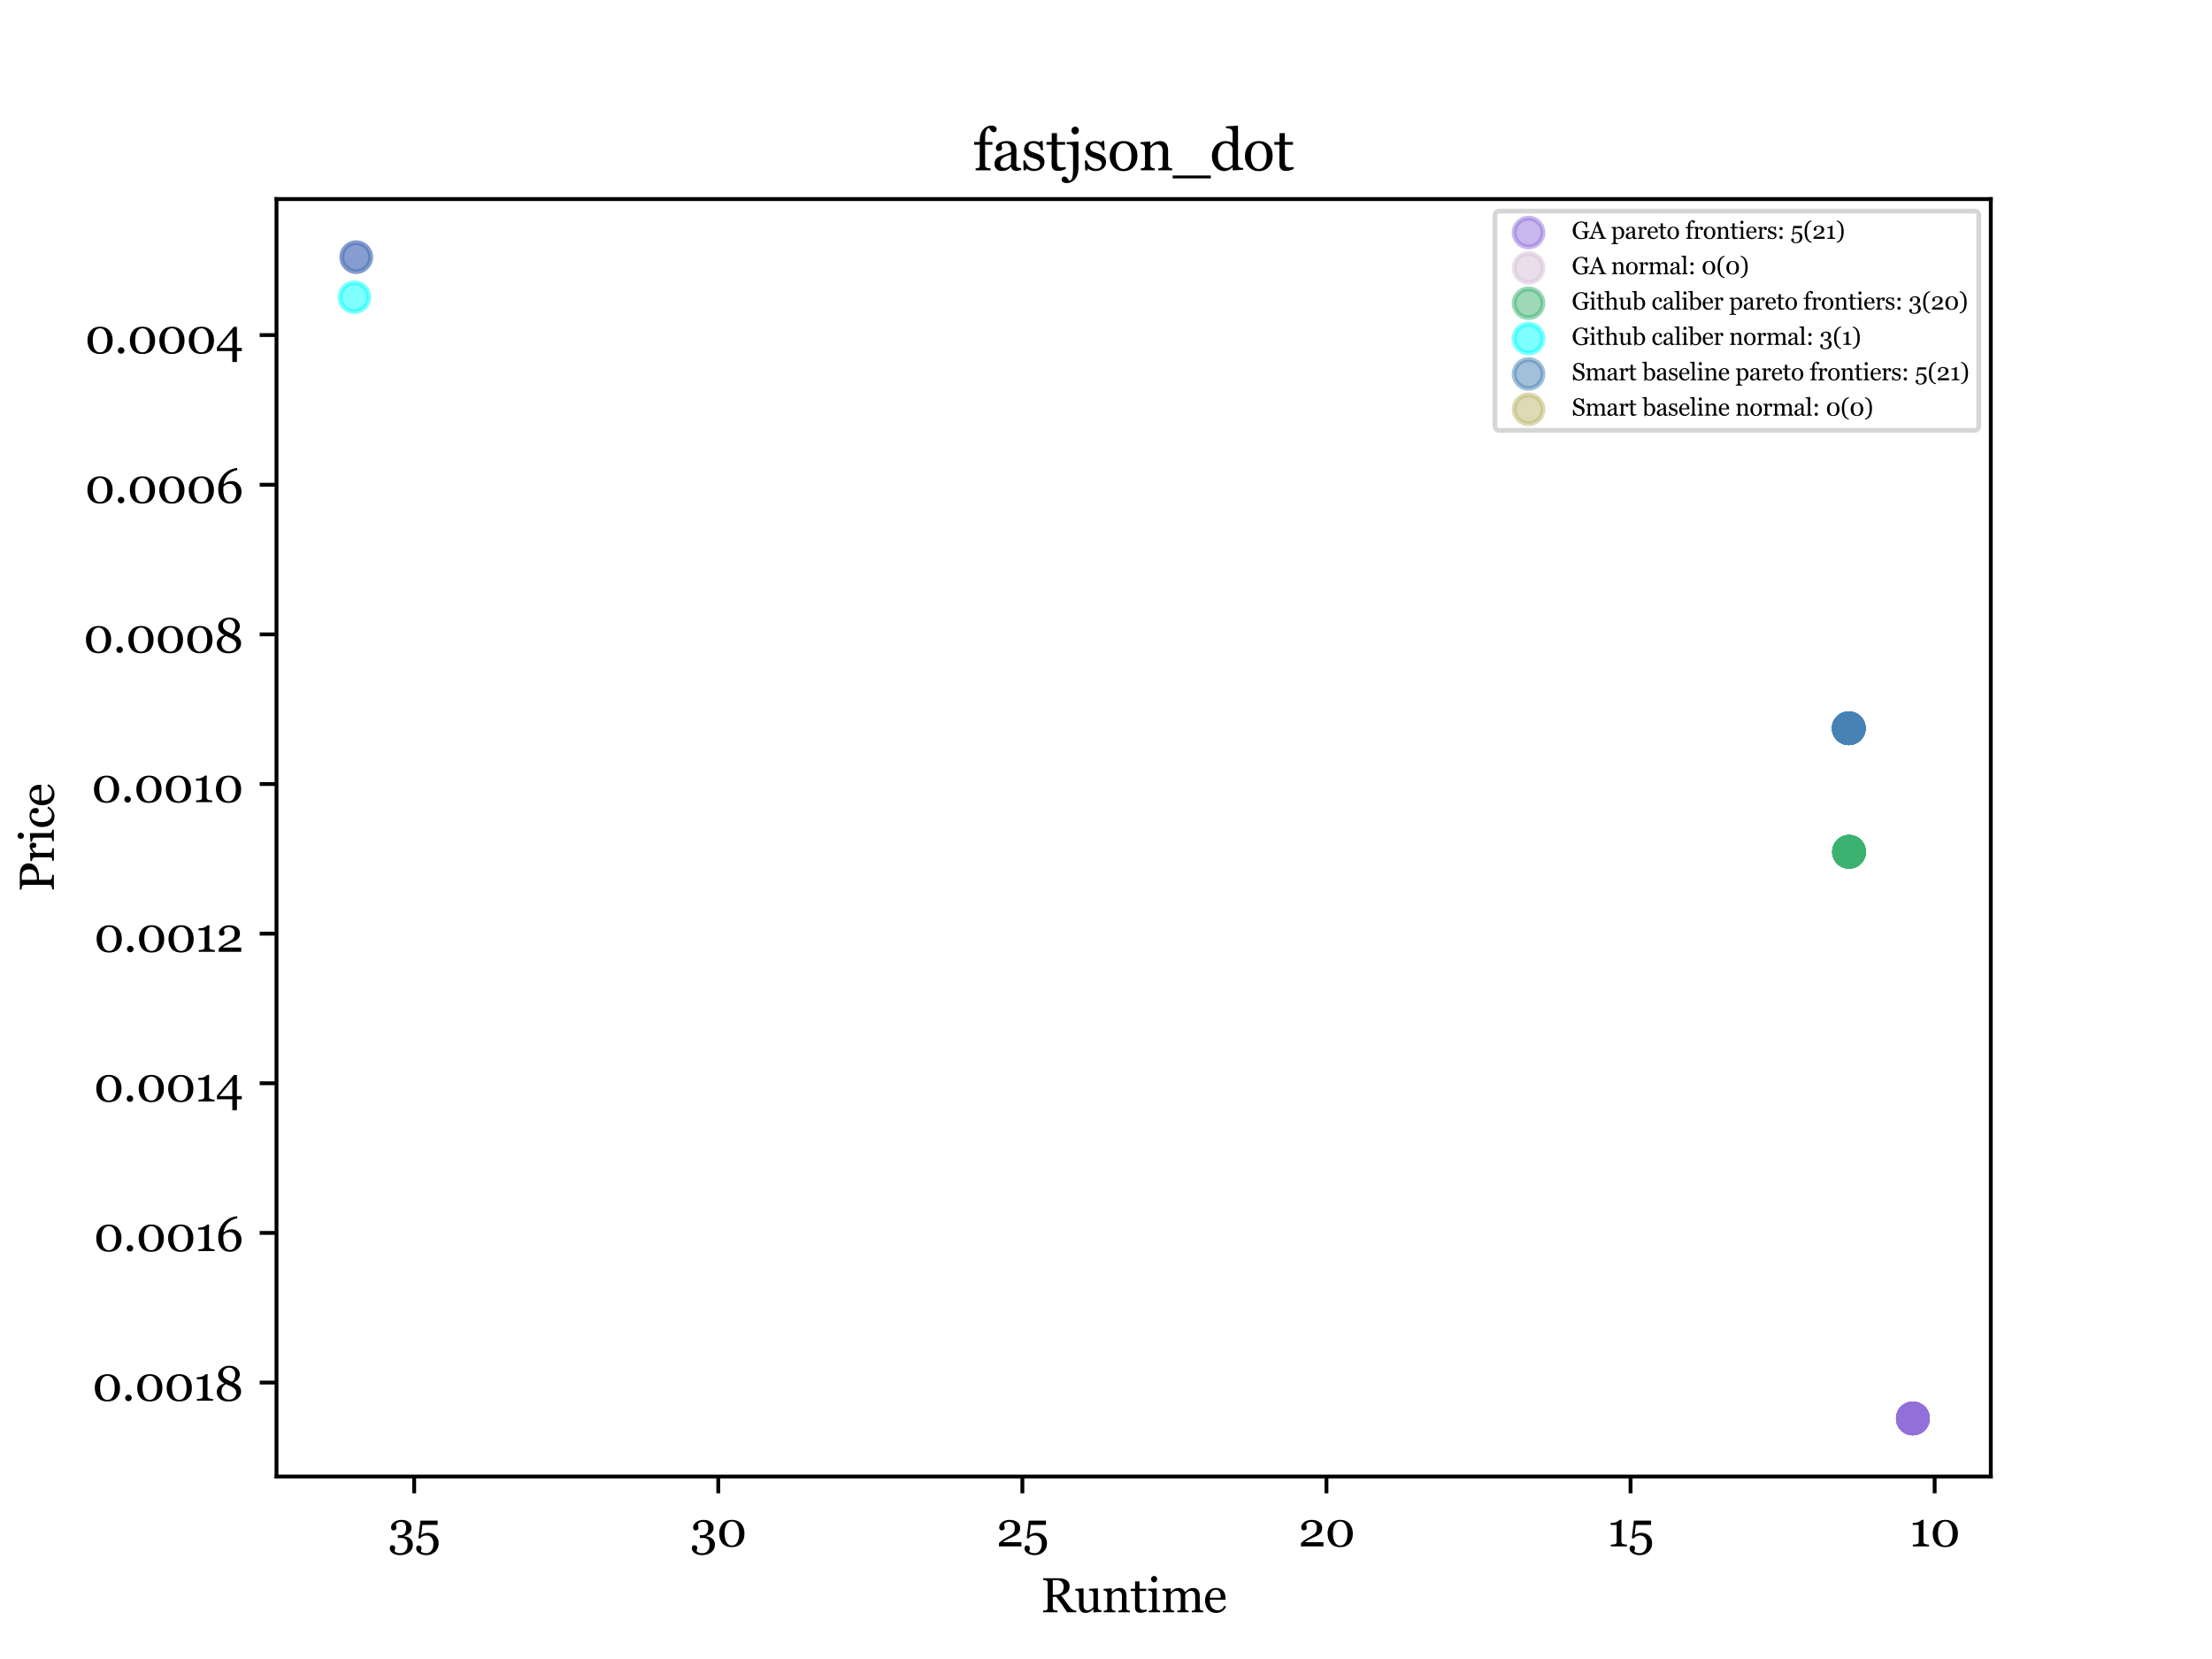 <?xml version="1.0" encoding="utf-8" standalone="no"?>
<!DOCTYPE svg PUBLIC "-//W3C//DTD SVG 1.1//EN"
  "http://www.w3.org/Graphics/SVG/1.1/DTD/svg11.dtd">
<svg xmlns:xlink="http://www.w3.org/1999/xlink" width="460.8pt" height="345.6pt" viewBox="0 0 460.8 345.6" xmlns="http://www.w3.org/2000/svg" version="1.1">
 <defs>
  <style type="text/css">*{stroke-linejoin: round; stroke-linecap: butt}</style>
 </defs>
 <g id="figure_1">
  <g id="patch_1">
   <path d="M 0 345.6 
L 460.8 345.6 
L 460.8 0 
L 0 0 
z
" style="fill: #ffffff"/>
  </g>
  <g id="axes_1">
   <g id="patch_2">
    <path d="M 57.6 307.584 
L 414.72 307.584 
L 414.72 41.472 
L 57.6 41.472 
z
" style="fill: #ffffff"/>
   </g>
   <g id="PathCollection_1">
    <defs>
     <path id="ma197e54d1d" d="M 0 3 
C 0.796 3 1.559 2.684 2.121 2.121 
C 2.684 1.559 3 0.796 3 0 
C 3 -0.796 2.684 -1.559 2.121 -2.121 
C 1.559 -2.684 0.796 -3 0 -3 
C -0.796 -3 -1.559 -2.684 -2.121 -2.121 
C -2.684 -1.559 -3 -0.796 -3 0 
C -3 0.796 -2.684 1.559 -2.121 2.121 
C -1.559 2.684 -0.796 3 0 3 
z
" style="stroke: #9370db; stroke-opacity: 0.5"/>
    </defs>
    <g clip-path="url(#p63818df2c7)">
     <use xlink:href="#ma197e54d1d" x="74.209" y="53.568" style="fill: #9370db; fill-opacity: 0.5; stroke: #9370db; stroke-opacity: 0.5"/>
     <use xlink:href="#ma197e54d1d" x="398.487" y="295.488" style="fill: #9370db; fill-opacity: 0.5; stroke: #9370db; stroke-opacity: 0.5"/>
     <use xlink:href="#ma197e54d1d" x="398.487" y="295.488" style="fill: #9370db; fill-opacity: 0.5; stroke: #9370db; stroke-opacity: 0.5"/>
     <use xlink:href="#ma197e54d1d" x="398.487" y="295.488" style="fill: #9370db; fill-opacity: 0.5; stroke: #9370db; stroke-opacity: 0.5"/>
     <use xlink:href="#ma197e54d1d" x="398.487" y="295.488" style="fill: #9370db; fill-opacity: 0.5; stroke: #9370db; stroke-opacity: 0.5"/>
     <use xlink:href="#ma197e54d1d" x="398.487" y="295.488" style="fill: #9370db; fill-opacity: 0.5; stroke: #9370db; stroke-opacity: 0.5"/>
     <use xlink:href="#ma197e54d1d" x="398.487" y="295.488" style="fill: #9370db; fill-opacity: 0.5; stroke: #9370db; stroke-opacity: 0.5"/>
     <use xlink:href="#ma197e54d1d" x="398.487" y="295.488" style="fill: #9370db; fill-opacity: 0.5; stroke: #9370db; stroke-opacity: 0.5"/>
     <use xlink:href="#ma197e54d1d" x="398.487" y="295.488" style="fill: #9370db; fill-opacity: 0.5; stroke: #9370db; stroke-opacity: 0.5"/>
     <use xlink:href="#ma197e54d1d" x="398.487" y="295.488" style="fill: #9370db; fill-opacity: 0.5; stroke: #9370db; stroke-opacity: 0.5"/>
     <use xlink:href="#ma197e54d1d" x="398.487" y="295.488" style="fill: #9370db; fill-opacity: 0.5; stroke: #9370db; stroke-opacity: 0.5"/>
     <use xlink:href="#ma197e54d1d" x="398.487" y="295.488" style="fill: #9370db; fill-opacity: 0.5; stroke: #9370db; stroke-opacity: 0.5"/>
     <use xlink:href="#ma197e54d1d" x="398.487" y="295.488" style="fill: #9370db; fill-opacity: 0.5; stroke: #9370db; stroke-opacity: 0.5"/>
     <use xlink:href="#ma197e54d1d" x="398.487" y="295.488" style="fill: #9370db; fill-opacity: 0.5; stroke: #9370db; stroke-opacity: 0.5"/>
     <use xlink:href="#ma197e54d1d" x="398.487" y="295.488" style="fill: #9370db; fill-opacity: 0.5; stroke: #9370db; stroke-opacity: 0.5"/>
     <use xlink:href="#ma197e54d1d" x="398.487" y="295.488" style="fill: #9370db; fill-opacity: 0.5; stroke: #9370db; stroke-opacity: 0.5"/>
     <use xlink:href="#ma197e54d1d" x="398.487" y="295.488" style="fill: #9370db; fill-opacity: 0.5; stroke: #9370db; stroke-opacity: 0.5"/>
     <use xlink:href="#ma197e54d1d" x="398.487" y="295.488" style="fill: #9370db; fill-opacity: 0.5; stroke: #9370db; stroke-opacity: 0.5"/>
     <use xlink:href="#ma197e54d1d" x="398.487" y="295.488" style="fill: #9370db; fill-opacity: 0.5; stroke: #9370db; stroke-opacity: 0.5"/>
     <use xlink:href="#ma197e54d1d" x="398.487" y="295.488" style="fill: #9370db; fill-opacity: 0.5; stroke: #9370db; stroke-opacity: 0.5"/>
     <use xlink:href="#ma197e54d1d" x="398.487" y="295.488" style="fill: #9370db; fill-opacity: 0.5; stroke: #9370db; stroke-opacity: 0.5"/>
    </g>
   </g>
   <g id="PathCollection_2"/>
   <g id="PathCollection_3">
    <defs>
     <path id="md1871fc5a1" d="M 0 3 
C 0.796 3 1.559 2.684 2.121 2.121 
C 2.684 1.559 3 0.796 3 0 
C 3 -0.796 2.684 -1.559 2.121 -2.121 
C 1.559 -2.684 0.796 -3 0 -3 
C -0.796 -3 -1.559 -2.684 -2.121 -2.121 
C -2.684 -1.559 -3 -0.796 -3 0 
C -3 0.796 -2.684 1.559 -2.121 2.121 
C -1.559 2.684 -0.796 3 0 3 
z
" style="stroke: #3cb371; stroke-opacity: 0.5"/>
    </defs>
    <g clip-path="url(#p63818df2c7)">
     <use xlink:href="#md1871fc5a1" x="385.191" y="177.444" style="fill: #3cb371; fill-opacity: 0.5; stroke: #3cb371; stroke-opacity: 0.5"/>
     <use xlink:href="#md1871fc5a1" x="385.191" y="177.444" style="fill: #3cb371; fill-opacity: 0.5; stroke: #3cb371; stroke-opacity: 0.5"/>
     <use xlink:href="#md1871fc5a1" x="385.191" y="177.444" style="fill: #3cb371; fill-opacity: 0.5; stroke: #3cb371; stroke-opacity: 0.5"/>
     <use xlink:href="#md1871fc5a1" x="385.191" y="177.444" style="fill: #3cb371; fill-opacity: 0.5; stroke: #3cb371; stroke-opacity: 0.5"/>
     <use xlink:href="#md1871fc5a1" x="385.191" y="177.444" style="fill: #3cb371; fill-opacity: 0.5; stroke: #3cb371; stroke-opacity: 0.5"/>
     <use xlink:href="#md1871fc5a1" x="385.191" y="177.444" style="fill: #3cb371; fill-opacity: 0.5; stroke: #3cb371; stroke-opacity: 0.5"/>
     <use xlink:href="#md1871fc5a1" x="385.191" y="177.444" style="fill: #3cb371; fill-opacity: 0.5; stroke: #3cb371; stroke-opacity: 0.5"/>
     <use xlink:href="#md1871fc5a1" x="385.191" y="177.444" style="fill: #3cb371; fill-opacity: 0.5; stroke: #3cb371; stroke-opacity: 0.5"/>
     <use xlink:href="#md1871fc5a1" x="385.191" y="177.444" style="fill: #3cb371; fill-opacity: 0.5; stroke: #3cb371; stroke-opacity: 0.5"/>
     <use xlink:href="#md1871fc5a1" x="385.191" y="177.444" style="fill: #3cb371; fill-opacity: 0.5; stroke: #3cb371; stroke-opacity: 0.5"/>
     <use xlink:href="#md1871fc5a1" x="385.191" y="177.444" style="fill: #3cb371; fill-opacity: 0.5; stroke: #3cb371; stroke-opacity: 0.5"/>
     <use xlink:href="#md1871fc5a1" x="385.191" y="177.444" style="fill: #3cb371; fill-opacity: 0.5; stroke: #3cb371; stroke-opacity: 0.5"/>
     <use xlink:href="#md1871fc5a1" x="385.191" y="177.444" style="fill: #3cb371; fill-opacity: 0.5; stroke: #3cb371; stroke-opacity: 0.5"/>
     <use xlink:href="#md1871fc5a1" x="385.191" y="177.444" style="fill: #3cb371; fill-opacity: 0.5; stroke: #3cb371; stroke-opacity: 0.5"/>
     <use xlink:href="#md1871fc5a1" x="385.191" y="177.444" style="fill: #3cb371; fill-opacity: 0.5; stroke: #3cb371; stroke-opacity: 0.5"/>
     <use xlink:href="#md1871fc5a1" x="385.191" y="177.444" style="fill: #3cb371; fill-opacity: 0.5; stroke: #3cb371; stroke-opacity: 0.5"/>
     <use xlink:href="#md1871fc5a1" x="385.191" y="177.444" style="fill: #3cb371; fill-opacity: 0.5; stroke: #3cb371; stroke-opacity: 0.5"/>
     <use xlink:href="#md1871fc5a1" x="385.191" y="177.444" style="fill: #3cb371; fill-opacity: 0.5; stroke: #3cb371; stroke-opacity: 0.5"/>
     <use xlink:href="#md1871fc5a1" x="385.191" y="177.444" style="fill: #3cb371; fill-opacity: 0.5; stroke: #3cb371; stroke-opacity: 0.5"/>
     <use xlink:href="#md1871fc5a1" x="385.191" y="177.444" style="fill: #3cb371; fill-opacity: 0.5; stroke: #3cb371; stroke-opacity: 0.5"/>
    </g>
   </g>
   <g id="PathCollection_4">
    <defs>
     <path id="mcd3de25a48" d="M 0 3 
C 0.796 3 1.559 2.684 2.121 2.121 
C 2.684 1.559 3 0.796 3 0 
C 3 -0.796 2.684 -1.559 2.121 -2.121 
C 1.559 -2.684 0.796 -3 0 -3 
C -0.796 -3 -1.559 -2.684 -2.121 -2.121 
C -2.684 -1.559 -3 -0.796 -3 0 
C -3 0.796 -2.684 1.559 -2.121 2.121 
C -1.559 2.684 -0.796 3 0 3 
z
" style="stroke: #00ffff; stroke-opacity: 0.5"/>
    </defs>
    <g clip-path="url(#p63818df2c7)">
     <use xlink:href="#mcd3de25a48" x="73.833" y="61.916" style="fill: #00ffff; fill-opacity: 0.5; stroke: #00ffff; stroke-opacity: 0.5"/>
    </g>
   </g>
   <g id="PathCollection_5">
    <defs>
     <path id="m92b67de8bd" d="M 0 3 
C 0.796 3 1.559 2.684 2.121 2.121 
C 2.684 1.559 3 0.796 3 0 
C 3 -0.796 2.684 -1.559 2.121 -2.121 
C 1.559 -2.684 0.796 -3 0 -3 
C -0.796 -3 -1.559 -2.684 -2.121 -2.121 
C -2.684 -1.559 -3 -0.796 -3 0 
C -3 0.796 -2.684 1.559 -2.121 2.121 
C -1.559 2.684 -0.796 3 0 3 
z
" style="stroke: #4682b4; stroke-opacity: 0.5"/>
    </defs>
    <g clip-path="url(#p63818df2c7)">
     <use xlink:href="#m92b67de8bd" x="74.209" y="53.568" style="fill: #4682b4; fill-opacity: 0.5; stroke: #4682b4; stroke-opacity: 0.5"/>
     <use xlink:href="#m92b67de8bd" x="385.135" y="151.71" style="fill: #4682b4; fill-opacity: 0.5; stroke: #4682b4; stroke-opacity: 0.5"/>
     <use xlink:href="#m92b67de8bd" x="385.135" y="151.71" style="fill: #4682b4; fill-opacity: 0.5; stroke: #4682b4; stroke-opacity: 0.5"/>
     <use xlink:href="#m92b67de8bd" x="385.135" y="151.71" style="fill: #4682b4; fill-opacity: 0.5; stroke: #4682b4; stroke-opacity: 0.5"/>
     <use xlink:href="#m92b67de8bd" x="385.135" y="151.71" style="fill: #4682b4; fill-opacity: 0.5; stroke: #4682b4; stroke-opacity: 0.5"/>
     <use xlink:href="#m92b67de8bd" x="385.135" y="151.71" style="fill: #4682b4; fill-opacity: 0.5; stroke: #4682b4; stroke-opacity: 0.5"/>
     <use xlink:href="#m92b67de8bd" x="385.135" y="151.71" style="fill: #4682b4; fill-opacity: 0.5; stroke: #4682b4; stroke-opacity: 0.5"/>
     <use xlink:href="#m92b67de8bd" x="385.135" y="151.71" style="fill: #4682b4; fill-opacity: 0.5; stroke: #4682b4; stroke-opacity: 0.5"/>
     <use xlink:href="#m92b67de8bd" x="385.135" y="151.71" style="fill: #4682b4; fill-opacity: 0.5; stroke: #4682b4; stroke-opacity: 0.5"/>
     <use xlink:href="#m92b67de8bd" x="385.135" y="151.71" style="fill: #4682b4; fill-opacity: 0.5; stroke: #4682b4; stroke-opacity: 0.5"/>
     <use xlink:href="#m92b67de8bd" x="385.135" y="151.71" style="fill: #4682b4; fill-opacity: 0.5; stroke: #4682b4; stroke-opacity: 0.5"/>
     <use xlink:href="#m92b67de8bd" x="385.135" y="151.71" style="fill: #4682b4; fill-opacity: 0.5; stroke: #4682b4; stroke-opacity: 0.5"/>
     <use xlink:href="#m92b67de8bd" x="385.135" y="151.71" style="fill: #4682b4; fill-opacity: 0.5; stroke: #4682b4; stroke-opacity: 0.5"/>
     <use xlink:href="#m92b67de8bd" x="385.135" y="151.71" style="fill: #4682b4; fill-opacity: 0.5; stroke: #4682b4; stroke-opacity: 0.5"/>
     <use xlink:href="#m92b67de8bd" x="385.135" y="151.71" style="fill: #4682b4; fill-opacity: 0.5; stroke: #4682b4; stroke-opacity: 0.5"/>
     <use xlink:href="#m92b67de8bd" x="385.135" y="151.71" style="fill: #4682b4; fill-opacity: 0.5; stroke: #4682b4; stroke-opacity: 0.5"/>
     <use xlink:href="#m92b67de8bd" x="385.135" y="151.71" style="fill: #4682b4; fill-opacity: 0.5; stroke: #4682b4; stroke-opacity: 0.5"/>
     <use xlink:href="#m92b67de8bd" x="385.135" y="151.71" style="fill: #4682b4; fill-opacity: 0.5; stroke: #4682b4; stroke-opacity: 0.5"/>
     <use xlink:href="#m92b67de8bd" x="385.135" y="151.71" style="fill: #4682b4; fill-opacity: 0.5; stroke: #4682b4; stroke-opacity: 0.5"/>
     <use xlink:href="#m92b67de8bd" x="385.135" y="151.71" style="fill: #4682b4; fill-opacity: 0.5; stroke: #4682b4; stroke-opacity: 0.5"/>
     <use xlink:href="#m92b67de8bd" x="385.135" y="151.71" style="fill: #4682b4; fill-opacity: 0.5; stroke: #4682b4; stroke-opacity: 0.5"/>
    </g>
   </g>
   <g id="PathCollection_6"/>
   <g id="matplotlib.axis_1">
    <g id="xtick_1">
     <g id="line2d_1">
      <defs>
       <path id="mb9b975cf6a" d="M 0 0 
L 0 3.5 
" style="stroke: #000000; stroke-width: 0.8"/>
      </defs>
      <g>
       <use xlink:href="#mb9b975cf6a" x="403.021" y="307.584" style="stroke: #000000; stroke-width: 0.8"/>
      </g>
     </g>
     <g id="text_1">
      <!-- 10 -->
      <g transform="translate(397.804 322.143) scale(0.1 -0.1)">
       <defs>
        <path id="Georgia-31" d="M 2528 0 
L 422 0 
L 422 222 
Q 516 228 714 248 
Q 913 269 988 291 
Q 1084 322 1136 392 
Q 1188 463 1188 603 
L 1188 2797 
L 409 2797 
L 409 3059 
L 581 3059 
Q 919 3059 1186 3184 
Q 1453 3309 1569 3453 
L 1828 3453 
Q 1819 3250 1809 2978 
Q 1800 2706 1800 2491 
L 1800 638 
Q 1800 528 1848 442 
Q 1897 356 1988 316 
Q 2069 281 2253 253 
Q 2438 225 2528 222 
L 2528 0 
z
" transform="scale(0.016)"/>
        <path id="Georgia-30" d="M 3209 2919 
Q 3409 2678 3507 2354 
Q 3606 2031 3606 1678 
Q 3606 1253 3484 917 
Q 3363 581 3150 359 
Q 2931 131 2631 15 
Q 2331 -100 1963 -100 
Q 1559 -100 1243 34 
Q 928 169 731 403 
Q 525 647 423 973 
Q 322 1300 322 1678 
Q 322 2050 420 2362 
Q 519 2675 728 2928 
Q 928 3172 1243 3312 
Q 1559 3453 1966 3453 
Q 2394 3453 2700 3309 
Q 3006 3166 3209 2919 
z
M 2916 1678 
Q 2916 2422 2661 2831 
Q 2406 3241 1969 3241 
Q 1525 3241 1269 2831 
Q 1013 2422 1013 1678 
Q 1013 972 1258 542 
Q 1503 113 1963 113 
Q 2422 113 2669 542 
Q 2916 972 2916 1678 
z
" transform="scale(0.016)"/>
       </defs>
       <use xlink:href="#Georgia-31"/>
       <use xlink:href="#Georgia-30" x="42.969"/>
      </g>
     </g>
    </g>
    <g id="xtick_2">
     <g id="line2d_2">
      <g>
       <use xlink:href="#mb9b975cf6a" x="339.673" y="307.584" style="stroke: #000000; stroke-width: 0.8"/>
      </g>
     </g>
     <g id="text_2">
      <!-- 15 -->
      <g transform="translate(334.883 322.143) scale(0.1 -0.1)">
       <defs>
        <path id="Georgia-35" d="M 2634 1466 
Q 2841 1303 2977 1047 
Q 3113 791 3113 406 
Q 3113 -266 2653 -703 
Q 2194 -1141 1488 -1141 
Q 941 -1141 562 -881 
Q 184 -622 184 -278 
Q 184 -119 262 0 
Q 341 119 503 119 
Q 691 119 789 20 
Q 888 -78 888 -194 
Q 888 -294 853 -444 
Q 819 -594 800 -666 
Q 825 -688 881 -725 
Q 938 -763 1016 -797 
Q 1097 -831 1214 -857 
Q 1331 -884 1488 -884 
Q 1688 -884 1866 -803 
Q 2044 -722 2166 -563 
Q 2300 -388 2367 -164 
Q 2434 59 2434 403 
Q 2434 844 2189 1133 
Q 1944 1422 1544 1422 
Q 1294 1422 1076 1328 
Q 859 1234 688 1016 
L 478 1097 
L 744 3353 
L 2981 3353 
L 2981 2797 
L 997 2797 
L 834 1472 
Q 975 1572 1204 1670 
Q 1434 1769 1709 1769 
Q 1938 1769 2183 1698 
Q 2428 1628 2634 1466 
z
" transform="scale(0.016)"/>
       </defs>
       <use xlink:href="#Georgia-31"/>
       <use xlink:href="#Georgia-35" x="42.969"/>
      </g>
     </g>
    </g>
    <g id="xtick_3">
     <g id="line2d_3">
      <g>
       <use xlink:href="#mb9b975cf6a" x="276.325" y="307.584" style="stroke: #000000; stroke-width: 0.8"/>
      </g>
     </g>
     <g id="text_3">
      <!-- 20 -->
      <g transform="translate(270.463 322.143) scale(0.1 -0.1)">
       <defs>
        <path id="Georgia-32" d="M 3272 0 
L 344 0 
L 344 425 
Q 428 522 578 642 
Q 728 763 934 903 
Q 1059 988 1234 1088 
Q 1409 1188 1631 1306 
Q 1878 1438 2011 1538 
Q 2144 1638 2253 1784 
Q 2325 1881 2369 2026 
Q 2413 2172 2413 2441 
Q 2413 2831 2203 3014 
Q 1994 3197 1666 3197 
Q 1463 3197 1281 3117 
Q 1100 3038 1009 2897 
Q 1031 2797 1064 2659 
Q 1097 2522 1097 2391 
Q 1097 2272 998 2180 
Q 900 2088 706 2088 
Q 550 2088 465 2195 
Q 381 2303 381 2484 
Q 381 2653 475 2823 
Q 569 2994 744 3138 
Q 916 3278 1169 3365 
Q 1422 3453 1716 3453 
Q 2356 3453 2732 3167 
Q 3109 2881 3109 2403 
Q 3109 2175 3042 1987 
Q 2975 1800 2825 1656 
Q 2659 1497 2437 1383 
Q 2216 1269 1759 1066 
Q 1488 944 1253 811 
Q 1019 678 869 553 
L 3272 553 
L 3272 0 
z
" transform="scale(0.016)"/>
       </defs>
       <use xlink:href="#Georgia-32"/>
       <use xlink:href="#Georgia-30" x="55.859"/>
      </g>
     </g>
    </g>
    <g id="xtick_4">
     <g id="line2d_4">
      <g>
       <use xlink:href="#mb9b975cf6a" x="212.977" y="307.584" style="stroke: #000000; stroke-width: 0.8"/>
      </g>
     </g>
     <g id="text_4">
      <!-- 25 -->
      <g transform="translate(207.542 322.143) scale(0.1 -0.1)">
       <use xlink:href="#Georgia-32"/>
       <use xlink:href="#Georgia-35" x="55.859"/>
      </g>
     </g>
    </g>
    <g id="xtick_5">
     <g id="line2d_5">
      <g>
       <use xlink:href="#mb9b975cf6a" x="149.629" y="307.584" style="stroke: #000000; stroke-width: 0.8"/>
      </g>
     </g>
     <g id="text_5">
      <!-- 30 -->
      <g transform="translate(143.801 322.143) scale(0.1 -0.1)">
       <defs>
        <path id="Georgia-33" d="M 1522 -1141 
Q 1228 -1141 984 -1067 
Q 741 -994 566 -869 
Q 391 -744 295 -581 
Q 200 -419 200 -247 
Q 200 -94 275 29 
Q 350 153 516 153 
Q 703 153 801 61 
Q 900 -31 900 -150 
Q 900 -250 867 -403 
Q 834 -556 816 -622 
Q 838 -650 895 -697 
Q 953 -744 1038 -781 
Q 1138 -828 1247 -856 
Q 1356 -884 1556 -884 
Q 1744 -884 1917 -821 
Q 2091 -759 2222 -622 
Q 2359 -478 2436 -286 
Q 2513 -94 2513 219 
Q 2513 388 2477 553 
Q 2441 719 2344 841 
Q 2247 963 2080 1030 
Q 1913 1097 1656 1097 
L 1247 1097 
L 1247 1456 
L 1519 1456 
Q 1950 1456 2140 1693 
Q 2331 1931 2331 2409 
Q 2331 2800 2147 2998 
Q 1963 3197 1625 3197 
Q 1463 3197 1358 3158 
Q 1253 3119 1188 3081 
Q 1109 3038 1059 2984 
Q 1009 2931 984 2906 
Q 1006 2806 1037 2661 
Q 1069 2516 1069 2384 
Q 1069 2269 970 2176 
Q 872 2084 681 2084 
Q 516 2084 439 2203 
Q 363 2322 363 2478 
Q 363 2641 453 2809 
Q 544 2978 722 3125 
Q 900 3272 1156 3362 
Q 1413 3453 1747 3453 
Q 2131 3453 2382 3339 
Q 2634 3225 2778 3063 
Q 2919 2903 2972 2728 
Q 3025 2553 3025 2428 
Q 3025 2272 2981 2114 
Q 2938 1956 2838 1822 
Q 2728 1675 2548 1554 
Q 2369 1434 2097 1359 
L 2097 1309 
Q 2272 1294 2470 1231 
Q 2669 1169 2828 1047 
Q 2994 919 3100 717 
Q 3206 516 3206 206 
Q 3206 -394 2725 -767 
Q 2244 -1141 1522 -1141 
z
" transform="scale(0.016)"/>
       </defs>
       <use xlink:href="#Georgia-33"/>
       <use xlink:href="#Georgia-30" x="55.176"/>
      </g>
     </g>
    </g>
    <g id="xtick_6">
     <g id="line2d_6">
      <g>
       <use xlink:href="#mb9b975cf6a" x="86.281" y="307.584" style="stroke: #000000; stroke-width: 0.8"/>
      </g>
     </g>
     <g id="text_6">
      <!-- 35 -->
      <g transform="translate(80.881 322.143) scale(0.1 -0.1)">
       <use xlink:href="#Georgia-33"/>
       <use xlink:href="#Georgia-35" x="55.176"/>
      </g>
     </g>
    </g>
    <g id="text_7">
     <!-- Runtime -->
     <g transform="translate(216.809 335.872) scale(0.1 -0.1)">
      <defs>
       <path id="Georgia-52" d="M 4625 0 
L 3431 0 
Q 3034 622 2714 1075 
Q 2394 1528 2019 2009 
L 1566 2009 
L 1566 603 
Q 1566 494 1600 411 
Q 1634 328 1747 284 
Q 1803 263 1943 244 
Q 2084 225 2181 222 
L 2181 0 
L 306 0 
L 306 222 
Q 381 228 523 243 
Q 666 259 722 284 
Q 816 325 858 403 
Q 900 481 900 603 
L 900 3809 
Q 900 3919 869 4003 
Q 838 4088 722 4131 
Q 644 4159 519 4182 
Q 394 4206 306 4213 
L 306 4434 
L 2353 4434 
Q 2634 4434 2881 4376 
Q 3128 4319 3328 4191 
Q 3522 4066 3637 3864 
Q 3753 3663 3753 3378 
Q 3753 3122 3675 2925 
Q 3597 2728 3444 2584 
Q 3303 2450 3106 2351 
Q 2909 2253 2672 2184 
Q 3000 1750 3217 1453 
Q 3434 1156 3750 731 
Q 3888 544 3998 455 
Q 4109 366 4219 309 
Q 4300 269 4422 247 
Q 4544 225 4625 222 
L 4625 0 
z
M 2981 3306 
Q 2981 3709 2750 3945 
Q 2519 4181 2097 4181 
L 1566 4181 
L 1566 2278 
L 1975 2278 
Q 2406 2278 2693 2554 
Q 2981 2831 2981 3306 
z
" transform="scale(0.016)"/>
       <path id="Georgia-75" d="M 3528 56 
L 2525 -13 
L 2478 31 
L 2478 422 
L 2459 422 
Q 2384 344 2290 255 
Q 2197 166 2075 94 
Q 1934 9 1803 -34 
Q 1672 -78 1431 -78 
Q 1022 -78 808 189 
Q 594 456 594 966 
L 594 2441 
Q 594 2553 551 2629 
Q 509 2706 428 2763 
Q 372 2800 287 2817 
Q 203 2834 109 2841 
L 109 3044 
L 1138 3119 
L 1184 3075 
L 1184 934 
Q 1184 600 1334 431 
Q 1484 263 1694 263 
Q 1866 263 2000 316 
Q 2134 369 2225 441 
Q 2309 506 2373 579 
Q 2438 653 2472 716 
L 2472 2463 
Q 2472 2566 2428 2645 
Q 2384 2725 2306 2781 
Q 2250 2819 2139 2826 
Q 2028 2834 1891 2841 
L 1891 3044 
L 3009 3119 
L 3056 3075 
L 3056 628 
Q 3056 522 3100 447 
Q 3144 372 3222 319 
Q 3278 284 3356 273 
Q 3434 263 3528 259 
L 3528 56 
z
" transform="scale(0.016)"/>
       <path id="Georgia-6e" d="M 3628 0 
L 2119 0 
L 2119 206 
Q 2191 213 2277 219 
Q 2363 225 2419 244 
Q 2506 272 2548 342 
Q 2591 413 2591 525 
L 2591 2109 
Q 2591 2438 2436 2616 
Q 2281 2794 2059 2794 
Q 1894 2794 1756 2742 
Q 1619 2691 1513 2616 
Q 1409 2544 1348 2461 
Q 1288 2378 1259 2328 
L 1259 556 
Q 1259 450 1303 381 
Q 1347 313 1434 275 
Q 1500 244 1576 228 
Q 1653 213 1734 206 
L 1734 0 
L 225 0 
L 225 206 
Q 297 213 373 219 
Q 450 225 506 244 
Q 594 272 636 342 
Q 678 413 678 525 
L 678 2428 
Q 678 2534 633 2623 
Q 588 2713 506 2769 
Q 447 2806 365 2823 
Q 284 2841 191 2847 
L 191 3050 
L 1216 3119 
L 1259 3075 
L 1259 2641 
L 1275 2641 
Q 1350 2716 1462 2820 
Q 1575 2925 1675 2991 
Q 1791 3066 1950 3116 
Q 2109 3166 2309 3166 
Q 2753 3166 2967 2889 
Q 3181 2613 3181 2153 
L 3181 550 
Q 3181 441 3218 373 
Q 3256 306 3347 269 
Q 3422 238 3476 225 
Q 3531 213 3628 206 
L 3628 0 
z
" transform="scale(0.016)"/>
       <path id="Georgia-74" d="M 2128 134 
Q 1925 50 1744 -8 
Q 1563 -66 1300 -66 
Q 913 -66 755 129 
Q 597 325 597 681 
L 597 2769 
L 41 2769 
L 41 3069 
L 609 3069 
L 609 4028 
L 1178 4028 
L 1178 3069 
L 2063 3069 
L 2063 2769 
L 1184 2769 
L 1184 1047 
Q 1184 853 1198 723 
Q 1213 594 1266 497 
Q 1316 406 1416 359 
Q 1516 313 1684 313 
Q 1763 313 1914 327 
Q 2066 341 2128 363 
L 2128 134 
z
" transform="scale(0.016)"/>
       <path id="Georgia-69" d="M 1722 0 
L 231 0 
L 231 206 
Q 303 213 379 219 
Q 456 225 513 244 
Q 600 272 642 342 
Q 684 413 684 525 
L 684 2428 
Q 684 2528 639 2611 
Q 594 2694 513 2750 
Q 453 2788 340 2814 
Q 228 2841 134 2847 
L 134 3050 
L 1222 3119 
L 1266 3075 
L 1266 563 
Q 1266 453 1308 381 
Q 1350 309 1441 275 
Q 1509 247 1575 230 
Q 1641 213 1722 206 
L 1722 0 
z
M 1328 4334 
Q 1328 4156 1211 4023 
Q 1094 3891 922 3891 
Q 763 3891 645 4017 
Q 528 4144 528 4306 
Q 528 4478 645 4606 
Q 763 4734 922 4734 
Q 1100 4734 1214 4614 
Q 1328 4494 1328 4334 
z
" transform="scale(0.016)"/>
       <path id="Georgia-6d" d="M 5503 0 
L 4000 0 
L 4000 206 
Q 4072 213 4145 219 
Q 4219 225 4275 244 
Q 4363 272 4405 342 
Q 4447 413 4447 525 
L 4447 2116 
Q 4447 2441 4298 2617 
Q 4150 2794 3928 2794 
Q 3775 2794 3640 2747 
Q 3506 2700 3394 2616 
Q 3303 2547 3242 2467 
Q 3181 2388 3150 2334 
L 3150 556 
Q 3150 447 3187 376 
Q 3225 306 3316 269 
Q 3388 241 3445 227 
Q 3503 213 3597 206 
L 3597 0 
L 2125 0 
L 2125 206 
Q 2197 213 2264 219 
Q 2331 225 2388 244 
Q 2475 272 2517 342 
Q 2559 413 2559 525 
L 2559 2116 
Q 2559 2441 2411 2617 
Q 2263 2794 2041 2794 
Q 1888 2794 1753 2745 
Q 1619 2697 1506 2613 
Q 1416 2544 1353 2458 
Q 1291 2372 1259 2328 
L 1259 563 
Q 1259 456 1303 384 
Q 1347 313 1434 275 
Q 1500 244 1569 228 
Q 1638 213 1722 206 
L 1722 0 
L 225 0 
L 225 206 
Q 297 213 373 219 
Q 450 225 506 244 
Q 594 272 636 342 
Q 678 413 678 525 
L 678 2441 
Q 678 2541 633 2620 
Q 588 2700 506 2756 
Q 447 2794 359 2817 
Q 272 2841 178 2847 
L 178 3050 
L 1209 3119 
L 1253 3075 
L 1253 2634 
L 1275 2634 
Q 1353 2713 1465 2819 
Q 1578 2925 1675 2991 
Q 1784 3066 1948 3116 
Q 2113 3166 2303 3166 
Q 2603 3166 2818 3005 
Q 3034 2844 3128 2616 
Q 3241 2725 3327 2808 
Q 3413 2891 3553 2984 
Q 3672 3066 3833 3116 
Q 3994 3166 4191 3166 
Q 4581 3166 4809 2909 
Q 5038 2653 5038 2122 
L 5038 556 
Q 5038 447 5075 376 
Q 5113 306 5203 269 
Q 5275 241 5345 227 
Q 5416 213 5503 206 
L 5503 0 
z
" transform="scale(0.016)"/>
       <path id="Georgia-65" d="M 2963 725 
Q 2769 356 2444 137 
Q 2119 -81 1697 -81 
Q 1325 -81 1045 50 
Q 766 181 584 406 
Q 403 631 314 931 
Q 225 1231 225 1566 
Q 225 1866 320 2155 
Q 416 2444 600 2675 
Q 778 2897 1042 3033 
Q 1306 3169 1634 3169 
Q 1972 3169 2212 3062 
Q 2453 2956 2603 2772 
Q 2747 2597 2817 2359 
Q 2888 2122 2888 1844 
L 2888 1638 
L 847 1638 
Q 847 1334 905 1087 
Q 963 841 1088 653 
Q 1209 472 1406 367 
Q 1603 263 1875 263 
Q 2153 263 2354 392 
Q 2556 522 2744 859 
L 2963 725 
z
M 2272 1900 
Q 2272 2075 2242 2275 
Q 2213 2475 2147 2609 
Q 2075 2753 1950 2843 
Q 1825 2934 1628 2934 
Q 1300 2934 1083 2661 
Q 866 2388 847 1900 
L 2272 1900 
z
" transform="scale(0.016)"/>
      </defs>
      <use xlink:href="#Georgia-52"/>
      <use xlink:href="#Georgia-75" x="70.166"/>
      <use xlink:href="#Georgia-6e" x="127.686"/>
      <use xlink:href="#Georgia-74" x="186.768"/>
      <use xlink:href="#Georgia-69" x="221.289"/>
      <use xlink:href="#Georgia-6d" x="250.586"/>
      <use xlink:href="#Georgia-65" x="338.672"/>
     </g>
    </g>
   </g>
   <g id="matplotlib.axis_2">
    <g id="ytick_1">
     <g id="line2d_7">
      <defs>
       <path id="mb187f64304" d="M 0 0 
L -3.5 0 
" style="stroke: #000000; stroke-width: 0.8"/>
      </defs>
      <g>
       <use xlink:href="#mb187f64304" x="57.6" y="69.804" style="stroke: #000000; stroke-width: 0.8"/>
      </g>
     </g>
     <g id="text_8">
      <!-- 0.0004 -->
      <g transform="translate(17.705 73.584) scale(0.1 -0.1)">
       <defs>
        <path id="Georgia-2e" d="M 1297 359 
Q 1297 184 1170 60 
Q 1044 -63 869 -63 
Q 694 -63 567 60 
Q 441 184 441 359 
Q 441 534 567 661 
Q 694 788 869 788 
Q 1044 788 1170 661 
Q 1297 534 1297 359 
z
" transform="scale(0.016)"/>
        <path id="Georgia-34" d="M 3388 281 
L 2753 281 
L 2753 -1141 
L 2153 -1141 
L 2153 281 
L 153 281 
L 153 763 
L 2344 3434 
L 2753 3434 
L 2753 691 
L 3388 691 
L 3388 281 
z
M 2153 691 
L 2153 2738 
L 466 691 
L 2153 691 
z
" transform="scale(0.016)"/>
       </defs>
       <use xlink:href="#Georgia-30"/>
       <use xlink:href="#Georgia-2e" x="61.377"/>
       <use xlink:href="#Georgia-30" x="88.33"/>
       <use xlink:href="#Georgia-30" x="149.707"/>
       <use xlink:href="#Georgia-30" x="211.084"/>
       <use xlink:href="#Georgia-34" x="272.461"/>
      </g>
     </g>
    </g>
    <g id="ytick_2">
     <g id="line2d_8">
      <g>
       <use xlink:href="#mb187f64304" x="57.6" y="100.977" style="stroke: #000000; stroke-width: 0.8"/>
      </g>
     </g>
     <g id="text_9">
      <!-- 0.0006 -->
      <g transform="translate(17.695 104.756) scale(0.1 -0.1)">
       <defs>
        <path id="Georgia-36" d="M 3359 1441 
Q 3359 1116 3242 831 
Q 3125 547 2928 347 
Q 2700 119 2423 9 
Q 2147 -100 1847 -100 
Q 1500 -100 1219 28 
Q 938 156 741 391 
Q 541 628 431 972 
Q 322 1316 322 1744 
Q 322 2859 986 3625 
Q 1650 4391 2766 4544 
L 2822 4263 
L 2541 4213 
Q 1863 3994 1492 3531 
Q 1122 3069 1013 2409 
Q 1281 2644 1543 2741 
Q 1806 2838 2097 2838 
Q 2619 2838 2989 2438 
Q 3359 2038 3359 1441 
z
M 2681 1356 
Q 2681 1863 2448 2169 
Q 2216 2475 1825 2475 
Q 1591 2475 1389 2387 
Q 1188 2300 1000 2094 
Q 997 2056 990 1920 
Q 984 1784 984 1706 
Q 984 975 1223 561 
Q 1463 147 1853 147 
Q 2225 147 2453 470 
Q 2681 794 2681 1356 
z
" transform="scale(0.016)"/>
       </defs>
       <use xlink:href="#Georgia-30"/>
       <use xlink:href="#Georgia-2e" x="61.377"/>
       <use xlink:href="#Georgia-30" x="88.33"/>
       <use xlink:href="#Georgia-30" x="149.707"/>
       <use xlink:href="#Georgia-30" x="211.084"/>
       <use xlink:href="#Georgia-36" x="272.461"/>
      </g>
     </g>
    </g>
    <g id="ytick_3">
     <g id="line2d_9">
      <g>
       <use xlink:href="#mb187f64304" x="57.6" y="132.149" style="stroke: #000000; stroke-width: 0.8"/>
      </g>
     </g>
     <g id="text_10">
      <!-- 0.0008 -->
      <g transform="translate(17.392 135.929) scale(0.1 -0.1)">
       <defs>
        <path id="Georgia-38" d="M 3491 1175 
Q 3491 650 3037 272 
Q 2584 -106 1847 -106 
Q 1156 -106 740 241 
Q 325 588 325 1134 
Q 325 1538 570 1808 
Q 816 2078 1297 2266 
Q 900 2488 703 2753 
Q 506 3019 506 3353 
Q 506 3863 939 4206 
Q 1372 4550 1975 4550 
Q 2578 4550 2951 4225 
Q 3325 3900 3325 3409 
Q 3325 3094 3119 2811 
Q 2913 2528 2513 2347 
Q 3031 2125 3261 1856 
Q 3491 1588 3491 1175 
z
M 2734 3444 
Q 2734 3825 2507 4064 
Q 2281 4303 1928 4303 
Q 1575 4303 1350 4073 
Q 1125 3844 1125 3503 
Q 1125 3175 1381 2947 
Q 1638 2719 2294 2459 
Q 2528 2609 2631 2856 
Q 2734 3103 2734 3444 
z
M 2866 1028 
Q 2866 1225 2781 1373 
Q 2697 1522 2538 1644 
Q 2384 1763 2111 1892 
Q 1838 2022 1519 2156 
Q 1219 1994 1078 1742 
Q 938 1491 938 1169 
Q 938 709 1208 426 
Q 1478 144 1928 144 
Q 2359 144 2612 394 
Q 2866 644 2866 1028 
z
" transform="scale(0.016)"/>
       </defs>
       <use xlink:href="#Georgia-30"/>
       <use xlink:href="#Georgia-2e" x="61.377"/>
       <use xlink:href="#Georgia-30" x="88.33"/>
       <use xlink:href="#Georgia-30" x="149.707"/>
       <use xlink:href="#Georgia-30" x="211.084"/>
       <use xlink:href="#Georgia-38" x="272.461"/>
      </g>
     </g>
    </g>
    <g id="ytick_4">
     <g id="line2d_10">
      <g>
       <use xlink:href="#mb187f64304" x="57.6" y="163.322" style="stroke: #000000; stroke-width: 0.8"/>
      </g>
     </g>
     <g id="text_11">
      <!-- 0.0010 -->
      <g transform="translate(19.058 167.102) scale(0.1 -0.1)">
       <use xlink:href="#Georgia-30"/>
       <use xlink:href="#Georgia-2e" x="61.377"/>
       <use xlink:href="#Georgia-30" x="88.33"/>
       <use xlink:href="#Georgia-30" x="149.707"/>
       <use xlink:href="#Georgia-31" x="211.084"/>
       <use xlink:href="#Georgia-30" x="254.053"/>
      </g>
     </g>
    </g>
    <g id="ytick_5">
     <g id="line2d_11">
      <g>
       <use xlink:href="#mb187f64304" x="57.6" y="194.495" style="stroke: #000000; stroke-width: 0.8"/>
      </g>
     </g>
     <g id="text_12">
      <!-- 0.0012 -->
      <g transform="translate(19.609 198.274) scale(0.1 -0.1)">
       <use xlink:href="#Georgia-30"/>
       <use xlink:href="#Georgia-2e" x="61.377"/>
       <use xlink:href="#Georgia-30" x="88.33"/>
       <use xlink:href="#Georgia-30" x="149.707"/>
       <use xlink:href="#Georgia-31" x="211.084"/>
       <use xlink:href="#Georgia-32" x="254.053"/>
      </g>
     </g>
    </g>
    <g id="ytick_6">
     <g id="line2d_12">
      <g>
       <use xlink:href="#mb187f64304" x="57.6" y="225.667" style="stroke: #000000; stroke-width: 0.8"/>
      </g>
     </g>
     <g id="text_13">
      <!-- 0.0014 -->
      <g transform="translate(19.545 229.447) scale(0.1 -0.1)">
       <use xlink:href="#Georgia-30"/>
       <use xlink:href="#Georgia-2e" x="61.377"/>
       <use xlink:href="#Georgia-30" x="88.33"/>
       <use xlink:href="#Georgia-30" x="149.707"/>
       <use xlink:href="#Georgia-31" x="211.084"/>
       <use xlink:href="#Georgia-34" x="254.053"/>
      </g>
     </g>
    </g>
    <g id="ytick_7">
     <g id="line2d_13">
      <g>
       <use xlink:href="#mb187f64304" x="57.6" y="256.84" style="stroke: #000000; stroke-width: 0.8"/>
      </g>
     </g>
     <g id="text_14">
      <!-- 0.0016 -->
      <g transform="translate(19.536 260.62) scale(0.1 -0.1)">
       <use xlink:href="#Georgia-30"/>
       <use xlink:href="#Georgia-2e" x="61.377"/>
       <use xlink:href="#Georgia-30" x="88.33"/>
       <use xlink:href="#Georgia-30" x="149.707"/>
       <use xlink:href="#Georgia-31" x="211.084"/>
       <use xlink:href="#Georgia-36" x="254.053"/>
      </g>
     </g>
    </g>
    <g id="ytick_8">
     <g id="line2d_14">
      <g>
       <use xlink:href="#mb187f64304" x="57.6" y="288.013" style="stroke: #000000; stroke-width: 0.8"/>
      </g>
     </g>
     <g id="text_15">
      <!-- 0.0018 -->
      <g transform="translate(19.233 291.793) scale(0.1 -0.1)">
       <use xlink:href="#Georgia-30"/>
       <use xlink:href="#Georgia-2e" x="61.377"/>
       <use xlink:href="#Georgia-30" x="88.33"/>
       <use xlink:href="#Georgia-30" x="149.707"/>
       <use xlink:href="#Georgia-31" x="211.084"/>
       <use xlink:href="#Georgia-38" x="254.053"/>
      </g>
     </g>
    </g>
    <g id="text_16">
     <!-- Price -->
     <g transform="translate(11.223 185.778) rotate(-90) scale(0.1 -0.1)">
      <defs>
       <path id="Georgia-50" d="M 3700 3341 
Q 3700 2994 3564 2726 
Q 3428 2459 3188 2284 
Q 2950 2109 2665 2028 
Q 2381 1947 2063 1947 
L 1566 1947 
L 1566 603 
Q 1566 494 1602 411 
Q 1638 328 1750 284 
Q 1806 263 1948 244 
Q 2091 225 2209 222 
L 2209 0 
L 306 0 
L 306 222 
Q 381 228 523 243 
Q 666 259 722 284 
Q 816 325 858 403 
Q 900 481 900 603 
L 900 3803 
Q 900 3913 869 4000 
Q 838 4088 722 4131 
Q 603 4172 486 4189 
Q 369 4206 284 4213 
L 284 4434 
L 2309 4434 
Q 2928 4434 3314 4136 
Q 3700 3838 3700 3341 
z
M 2750 2584 
Q 2856 2734 2890 2895 
Q 2925 3056 2925 3184 
Q 2925 3363 2883 3547 
Q 2841 3731 2738 3869 
Q 2628 4016 2450 4097 
Q 2272 4178 2006 4178 
L 1566 4178 
L 1566 2219 
L 1884 2219 
Q 2222 2219 2433 2323 
Q 2644 2428 2750 2584 
z
" transform="scale(0.016)"/>
       <path id="Georgia-72" d="M 2584 2684 
Q 2584 2525 2506 2401 
Q 2428 2278 2266 2278 
Q 2091 2278 1998 2368 
Q 1906 2459 1906 2569 
Q 1906 2638 1917 2694 
Q 1928 2750 1938 2806 
Q 1791 2806 1594 2687 
Q 1397 2569 1259 2350 
L 1259 556 
Q 1259 447 1301 378 
Q 1344 309 1434 275 
Q 1513 244 1636 228 
Q 1759 213 1850 206 
L 1850 0 
L 225 0 
L 225 206 
Q 297 213 373 219 
Q 450 225 506 244 
Q 594 272 636 342 
Q 678 413 678 525 
L 678 2428 
Q 678 2525 633 2619 
Q 588 2713 506 2769 
Q 447 2806 365 2823 
Q 284 2841 191 2847 
L 191 3050 
L 1216 3119 
L 1259 3075 
L 1259 2641 
L 1275 2641 
Q 1469 2894 1706 3025 
Q 1944 3156 2141 3156 
Q 2338 3156 2461 3028 
Q 2584 2900 2584 2684 
z
" transform="scale(0.016)"/>
       <path id="Georgia-63" d="M 1650 -81 
Q 981 -81 603 362 
Q 225 806 225 1553 
Q 225 1878 326 2161 
Q 428 2444 622 2675 
Q 806 2897 1084 3033 
Q 1363 3169 1691 3169 
Q 2144 3169 2428 2951 
Q 2713 2734 2713 2359 
Q 2713 2203 2638 2083 
Q 2563 1963 2391 1963 
Q 2206 1963 2104 2056 
Q 2003 2150 2003 2266 
Q 2003 2406 2040 2554 
Q 2078 2703 2084 2772 
Q 2028 2869 1917 2901 
Q 1806 2934 1678 2934 
Q 1528 2934 1392 2870 
Q 1256 2806 1128 2634 
Q 1013 2478 941 2212 
Q 869 1947 869 1578 
Q 869 997 1126 630 
Q 1384 263 1803 263 
Q 2106 263 2311 409 
Q 2516 556 2691 850 
L 2891 719 
Q 2684 350 2346 134 
Q 2009 -81 1650 -81 
z
" transform="scale(0.016)"/>
      </defs>
      <use xlink:href="#Georgia-50"/>
      <use xlink:href="#Georgia-72" x="60.986"/>
      <use xlink:href="#Georgia-69" x="101.953"/>
      <use xlink:href="#Georgia-63" x="131.25"/>
      <use xlink:href="#Georgia-65" x="176.66"/>
     </g>
    </g>
   </g>
   <g id="patch_3">
    <path d="M 57.6 307.584 
L 57.6 41.472 
" style="fill: none; stroke: #000000; stroke-width: 0.8; stroke-linejoin: miter; stroke-linecap: square"/>
   </g>
   <g id="patch_4">
    <path d="M 414.72 307.584 
L 414.72 41.472 
" style="fill: none; stroke: #000000; stroke-width: 0.8; stroke-linejoin: miter; stroke-linecap: square"/>
   </g>
   <g id="patch_5">
    <path d="M 57.6 307.584 
L 414.72 307.584 
" style="fill: none; stroke: #000000; stroke-width: 0.8; stroke-linejoin: miter; stroke-linecap: square"/>
   </g>
   <g id="patch_6">
    <path d="M 57.6 41.472 
L 414.72 41.472 
" style="fill: none; stroke: #000000; stroke-width: 0.8; stroke-linejoin: miter; stroke-linecap: square"/>
   </g>
   <g id="text_17">
    <!-- fastjson_dot -->
    <g transform="translate(202.788 35.472) scale(0.12 -0.12)">
     <defs>
      <path id="Georgia-66" d="M 2519 4466 
Q 2519 4325 2444 4228 
Q 2369 4131 2216 4131 
Q 2119 4131 2045 4172 
Q 1972 4213 1909 4281 
Q 1847 4350 1794 4437 
Q 1741 4525 1703 4578 
Q 1494 4569 1380 4286 
Q 1266 4003 1266 3384 
L 1266 3069 
L 2059 3069 
L 2059 2769 
L 1266 2769 
L 1266 556 
Q 1266 447 1308 378 
Q 1350 309 1441 275 
Q 1516 247 1641 230 
Q 1766 213 1856 206 
L 1856 0 
L 231 0 
L 231 206 
Q 303 213 379 219 
Q 456 225 513 244 
Q 600 272 642 342 
Q 684 413 684 525 
L 684 2769 
L 75 2769 
L 75 3069 
L 684 3069 
L 684 3266 
Q 684 3969 1048 4405 
Q 1413 4841 1959 4841 
Q 2238 4841 2378 4731 
Q 2519 4622 2519 4466 
z
" transform="scale(0.016)"/>
      <path id="Georgia-61" d="M 3144 56 
Q 2997 3 2886 -30 
Q 2775 -63 2634 -63 
Q 2391 -63 2245 51 
Q 2100 166 2059 384 
L 2041 384 
Q 1838 159 1605 40 
Q 1372 -78 1044 -78 
Q 697 -78 473 134 
Q 250 347 250 691 
Q 250 869 300 1009 
Q 350 1150 450 1263 
Q 528 1356 656 1429 
Q 784 1503 897 1547 
Q 1038 1600 1467 1744 
Q 1897 1888 2047 1969 
L 2047 2278 
Q 2047 2319 2030 2434 
Q 2013 2550 1956 2653 
Q 1894 2769 1780 2855 
Q 1666 2941 1456 2941 
Q 1313 2941 1189 2892 
Q 1066 2844 1016 2791 
Q 1016 2728 1045 2606 
Q 1075 2484 1075 2381 
Q 1075 2272 976 2181 
Q 878 2091 703 2091 
Q 547 2091 473 2202 
Q 400 2313 400 2450 
Q 400 2594 501 2725 
Q 603 2856 766 2959 
Q 906 3047 1106 3108 
Q 1306 3169 1497 3169 
Q 1759 3169 1954 3133 
Q 2150 3097 2309 2978 
Q 2469 2863 2551 2664 
Q 2634 2466 2634 2153 
Q 2634 1706 2625 1361 
Q 2616 1016 2616 606 
Q 2616 484 2658 412 
Q 2700 341 2788 291 
Q 2834 263 2936 259 
Q 3038 256 3144 256 
L 3144 56 
z
M 2053 1706 
Q 1788 1628 1588 1553 
Q 1388 1478 1216 1366 
Q 1059 1259 968 1114 
Q 878 969 878 769 
Q 878 509 1014 387 
Q 1150 266 1359 266 
Q 1581 266 1750 373 
Q 1919 481 2034 628 
L 2053 1706 
z
" transform="scale(0.016)"/>
      <path id="Georgia-73" d="M 2259 1509 
Q 2388 1397 2456 1250 
Q 2525 1103 2525 891 
Q 2525 463 2204 191 
Q 1884 -81 1375 -81 
Q 1106 -81 879 16 
Q 653 113 556 194 
L 494 -9 
L 259 -9 
L 228 1063 
L 444 1063 
Q 469 941 550 778 
Q 631 616 747 484 
Q 869 347 1039 253 
Q 1209 159 1422 159 
Q 1722 159 1884 295 
Q 2047 431 2047 684 
Q 2047 816 1995 911 
Q 1944 1006 1844 1078 
Q 1741 1150 1591 1208 
Q 1441 1266 1256 1322 
Q 1109 1366 929 1442 
Q 750 1519 622 1622 
Q 484 1731 396 1890 
Q 309 2050 309 2266 
Q 309 2644 590 2906 
Q 872 3169 1344 3169 
Q 1525 3169 1714 3122 
Q 1903 3075 2022 3009 
L 2094 3172 
L 2319 3172 
L 2366 2181 
L 2150 2181 
Q 2084 2513 1867 2720 
Q 1650 2928 1338 2928 
Q 1081 2928 934 2800 
Q 788 2672 788 2491 
Q 788 2350 836 2256 
Q 884 2163 981 2097 
Q 1075 2034 1217 1979 
Q 1359 1925 1569 1856 
Q 1775 1791 1958 1703 
Q 2141 1616 2259 1509 
z
" transform="scale(0.016)"/>
      <path id="Georgia-6a" d="M 1347 188 
Q 1347 -156 1247 -457 
Q 1147 -759 981 -956 
Q 803 -1166 579 -1277 
Q 356 -1388 88 -1388 
Q -191 -1388 -331 -1277 
Q -472 -1166 -472 -1016 
Q -472 -881 -397 -779 
Q -322 -678 -178 -678 
Q -81 -678 -6 -718 
Q 69 -759 125 -825 
Q 175 -881 226 -964 
Q 278 -1047 325 -1125 
Q 563 -1125 664 -837 
Q 766 -550 766 84 
L 766 2403 
Q 766 2503 717 2595 
Q 669 2688 591 2744 
Q 541 2778 352 2812 
Q 163 2847 66 2856 
L 66 3050 
L 1303 3119 
L 1347 3075 
L 1347 188 
z
M 1394 4338 
Q 1394 4159 1276 4026 
Q 1159 3894 988 3894 
Q 828 3894 711 4020 
Q 594 4147 594 4309 
Q 594 4481 711 4609 
Q 828 4738 988 4738 
Q 1166 4738 1280 4617 
Q 1394 4497 1394 4338 
z
" transform="scale(0.016)"/>
      <path id="Georgia-6f" d="M 3228 1572 
Q 3228 1247 3125 933 
Q 3022 619 2831 400 
Q 2616 150 2331 28 
Q 2047 -94 1694 -94 
Q 1400 -94 1134 17 
Q 869 128 663 341 
Q 459 550 339 851 
Q 219 1153 219 1528 
Q 219 2250 639 2709 
Q 1059 3169 1741 3169 
Q 2388 3169 2808 2733 
Q 3228 2297 3228 1572 
z
M 2581 1566 
Q 2581 1800 2534 2061 
Q 2488 2322 2394 2503 
Q 2294 2697 2131 2814 
Q 1969 2931 1734 2931 
Q 1494 2931 1323 2812 
Q 1153 2694 1047 2488 
Q 947 2297 906 2053 
Q 866 1809 866 1581 
Q 866 1281 914 1026 
Q 963 772 1069 572 
Q 1175 372 1336 258 
Q 1497 144 1734 144 
Q 2125 144 2353 522 
Q 2581 900 2581 1566 
z
" transform="scale(0.016)"/>
      <path id="Georgia-5f" d="M 4131 -881 
L -16 -881 
L -16 -566 
L 4131 -566 
L 4131 -881 
z
" transform="scale(0.016)"/>
      <path id="Georgia-64" d="M 3600 56 
L 2525 -13 
L 2478 31 
L 2478 319 
L 2453 325 
Q 2291 144 2052 28 
Q 1813 -88 1559 -88 
Q 1297 -88 1051 29 
Q 806 147 625 359 
Q 441 575 333 878 
Q 225 1181 225 1547 
Q 225 1881 340 2181 
Q 456 2481 659 2706 
Q 850 2916 1126 3041 
Q 1403 3166 1691 3166 
Q 1906 3166 2114 3111 
Q 2322 3056 2472 2972 
L 2472 4044 
Q 2472 4175 2428 4283 
Q 2384 4391 2306 4447 
Q 2219 4506 2070 4532 
Q 1922 4559 1750 4572 
L 1750 4766 
L 3009 4838 
L 3056 4791 
L 3056 634 
Q 3056 525 3098 448 
Q 3141 372 3222 319 
Q 3281 281 3393 272 
Q 3506 263 3600 259 
L 3600 56 
z
M 2472 597 
L 2472 2400 
Q 2447 2481 2390 2575 
Q 2334 2669 2250 2747 
Q 2159 2825 2037 2876 
Q 1916 2928 1753 2928 
Q 1566 2928 1408 2831 
Q 1250 2734 1128 2553 
Q 1013 2378 945 2108 
Q 878 1838 878 1509 
Q 878 1247 928 1033 
Q 978 819 1097 634 
Q 1206 459 1376 353 
Q 1547 247 1781 247 
Q 2031 247 2195 356 
Q 2359 466 2472 597 
z
" transform="scale(0.016)"/>
     </defs>
     <use xlink:href="#Georgia-66"/>
     <use xlink:href="#Georgia-61" x="32.52"/>
     <use xlink:href="#Georgia-73" x="82.91"/>
     <use xlink:href="#Georgia-74" x="126.123"/>
     <use xlink:href="#Georgia-6a" x="160.645"/>
     <use xlink:href="#Georgia-73" x="189.844"/>
     <use xlink:href="#Georgia-6f" x="233.057"/>
     <use xlink:href="#Georgia-6e" x="286.963"/>
     <use xlink:href="#Georgia-5f" x="346.045"/>
     <use xlink:href="#Georgia-64" x="410.352"/>
     <use xlink:href="#Georgia-6f" x="467.773"/>
     <use xlink:href="#Georgia-74" x="521.68"/>
    </g>
   </g>
   <g id="legend_1">
    <g id="patch_7">
     <path d="M 312.429 89.663 
L 411.22 89.663 
Q 412.22 89.663 412.22 88.663 
L 412.22 44.972 
Q 412.22 43.972 411.22 43.972 
L 312.429 43.972 
Q 311.429 43.972 311.429 44.972 
L 311.429 88.663 
Q 311.429 89.663 312.429 89.663 
z
" style="fill: #ffffff; opacity: 0.8; stroke: #cccccc; stroke-linejoin: miter"/>
    </g>
    <g id="PathCollection_7">
     <g>
      <use xlink:href="#ma197e54d1d" x="318.429" y="48.442" style="fill: #9370db; fill-opacity: 0.5; stroke: #9370db; stroke-opacity: 0.5"/>
     </g>
    </g>
    <g id="text_18">
     <!-- GA pareto frontiers: 5(21) -->
     <g transform="translate(327.429 49.754) scale(0.05 -0.05)">
      <defs>
       <path id="Georgia-47" d="M 4597 1772 
Q 4522 1763 4395 1742 
Q 4269 1722 4191 1684 
Q 4097 1638 4058 1552 
Q 4019 1466 4019 1350 
L 4019 1006 
Q 4019 631 4023 500 
Q 4028 369 4034 284 
Q 3619 97 3206 -3 
Q 2794 -103 2397 -103 
Q 1972 -103 1578 56 
Q 1184 216 891 509 
Q 594 806 419 1231 
Q 244 1656 244 2181 
Q 244 2688 411 3120 
Q 578 3553 884 3872 
Q 1181 4184 1592 4357 
Q 2003 4531 2472 4531 
Q 2847 4531 3125 4440 
Q 3403 4350 3616 4222 
L 3744 4434 
L 3994 4434 
L 4022 2884 
L 3766 2884 
Q 3700 3141 3603 3389 
Q 3506 3638 3353 3834 
Q 3200 4031 2979 4148 
Q 2759 4266 2453 4266 
Q 2119 4266 1856 4130 
Q 1594 3994 1400 3725 
Q 1209 3466 1106 3078 
Q 1003 2691 1003 2213 
Q 1003 1791 1104 1417 
Q 1206 1044 1400 772 
Q 1594 494 1884 334 
Q 2175 175 2544 175 
Q 2819 175 3045 259 
Q 3272 344 3366 438 
Q 3391 600 3392 765 
Q 3394 931 3394 1047 
L 3394 1291 
Q 3394 1422 3358 1523 
Q 3322 1625 3209 1672 
Q 3106 1719 2929 1742 
Q 2753 1766 2653 1772 
L 2653 2000 
L 4597 2000 
L 4597 1772 
z
" transform="scale(0.016)"/>
       <path id="Georgia-41" d="M 4441 0 
L 2594 0 
L 2594 222 
Q 2838 238 2998 284 
Q 3159 331 3159 400 
Q 3159 428 3153 468 
Q 3147 509 3134 541 
L 2766 1534 
L 1213 1534 
Q 1125 1316 1070 1153 
Q 1016 991 972 853 
Q 931 719 915 634 
Q 900 550 900 497 
Q 900 372 1097 303 
Q 1294 234 1541 222 
L 1541 0 
L -128 0 
L -128 222 
Q -47 228 75 258 
Q 197 288 275 338 
Q 400 422 469 514 
Q 538 606 603 769 
Q 938 1603 1341 2643 
Q 1744 3684 2059 4497 
L 2309 4497 
L 3788 672 
Q 3834 550 3893 475 
Q 3953 400 4059 328 
Q 4131 284 4247 254 
Q 4363 225 4441 222 
L 4441 0 
z
M 2653 1813 
L 1981 3531 
L 1322 1813 
L 2653 1813 
z
" transform="scale(0.016)"/>
       <path id="Georgia-20" transform="scale(0.016)"/>
       <path id="Georgia-70" d="M 3041 2716 
Q 3225 2497 3326 2208 
Q 3428 1919 3428 1547 
Q 3428 1181 3306 879 
Q 3184 578 2984 366 
Q 2775 150 2519 34 
Q 2263 -81 1975 -81 
Q 1697 -81 1519 -18 
Q 1341 44 1228 128 
L 1203 128 
L 1203 -797 
Q 1203 -909 1247 -984 
Q 1291 -1059 1381 -1094 
Q 1456 -1122 1595 -1148 
Q 1734 -1175 1825 -1178 
L 1825 -1388 
L 103 -1388 
L 103 -1178 
Q 200 -1172 290 -1162 
Q 381 -1153 453 -1131 
Q 547 -1100 584 -1022 
Q 622 -944 622 -838 
L 622 2441 
Q 622 2534 575 2621 
Q 528 2709 453 2763 
Q 397 2800 297 2820 
Q 197 2841 103 2847 
L 103 3050 
L 1153 3119 
L 1197 3081 
L 1197 2734 
L 1222 2728 
Q 1384 2916 1625 3041 
Q 1866 3166 2103 3166 
Q 2391 3166 2630 3044 
Q 2869 2922 3041 2716 
z
M 2531 500 
Q 2656 694 2715 950 
Q 2775 1206 2775 1522 
Q 2775 1753 2725 1993 
Q 2675 2234 2569 2413 
Q 2463 2594 2291 2706 
Q 2119 2819 1878 2819 
Q 1647 2819 1484 2717 
Q 1322 2616 1203 2475 
L 1203 653 
Q 1231 569 1295 478 
Q 1359 388 1438 322 
Q 1534 244 1646 195 
Q 1759 147 1922 147 
Q 2097 147 2259 239 
Q 2422 331 2531 500 
z
" transform="scale(0.016)"/>
       <path id="Georgia-3a" d="M 1428 2666 
Q 1428 2491 1301 2366 
Q 1175 2241 1000 2241 
Q 825 2241 698 2366 
Q 572 2491 572 2666 
Q 572 2841 697 2967 
Q 822 3094 1000 3094 
Q 1178 3094 1303 2967 
Q 1428 2841 1428 2666 
z
M 1428 359 
Q 1428 184 1301 60 
Q 1175 -63 1000 -63 
Q 825 -63 698 60 
Q 572 184 572 359 
Q 572 534 698 661 
Q 825 788 1000 788 
Q 1175 788 1301 661 
Q 1428 534 1428 359 
z
" transform="scale(0.016)"/>
       <path id="Georgia-28" d="M 2191 -1025 
Q 1338 -919 852 -165 
Q 366 588 366 1863 
Q 366 3159 852 3917 
Q 1338 4675 2191 4788 
L 2191 4528 
Q 1591 4419 1278 3762 
Q 966 3106 966 1856 
Q 966 666 1272 5 
Q 1578 -656 2191 -769 
L 2191 -1025 
z
" transform="scale(0.016)"/>
       <path id="Georgia-29" d="M 2034 1863 
Q 2034 588 1548 -165 
Q 1063 -919 209 -1025 
L 209 -769 
Q 822 -656 1128 5 
Q 1434 666 1434 1856 
Q 1434 3106 1121 3762 
Q 809 4419 209 4528 
L 209 4788 
Q 1063 4675 1548 3917 
Q 2034 3159 2034 1863 
z
" transform="scale(0.016)"/>
      </defs>
      <use xlink:href="#Georgia-47"/>
      <use xlink:href="#Georgia-41" x="72.51"/>
      <use xlink:href="#Georgia-20" x="139.6"/>
      <use xlink:href="#Georgia-70" x="163.721"/>
      <use xlink:href="#Georgia-61" x="220.85"/>
      <use xlink:href="#Georgia-72" x="271.24"/>
      <use xlink:href="#Georgia-65" x="312.207"/>
      <use xlink:href="#Georgia-74" x="360.547"/>
      <use xlink:href="#Georgia-6f" x="395.068"/>
      <use xlink:href="#Georgia-20" x="448.975"/>
      <use xlink:href="#Georgia-66" x="473.096"/>
      <use xlink:href="#Georgia-72" x="505.615"/>
      <use xlink:href="#Georgia-6f" x="546.582"/>
      <use xlink:href="#Georgia-6e" x="600.488"/>
      <use xlink:href="#Georgia-74" x="659.57"/>
      <use xlink:href="#Georgia-69" x="694.092"/>
      <use xlink:href="#Georgia-65" x="723.389"/>
      <use xlink:href="#Georgia-72" x="771.729"/>
      <use xlink:href="#Georgia-73" x="812.695"/>
      <use xlink:href="#Georgia-3a" x="855.908"/>
      <use xlink:href="#Georgia-20" x="887.158"/>
      <use xlink:href="#Georgia-35" x="911.279"/>
      <use xlink:href="#Georgia-28" x="964.111"/>
      <use xlink:href="#Georgia-32" x="1001.611"/>
      <use xlink:href="#Georgia-31" x="1057.471"/>
      <use xlink:href="#Georgia-29" x="1100.439"/>
     </g>
    </g>
    <g id="PathCollection_8">
     <defs>
      <path id="m2953a822db" d="M 0 3 
C 0.796 3 1.559 2.684 2.121 2.121 
C 2.684 1.559 3 0.796 3 0 
C 3 -0.796 2.684 -1.559 2.121 -2.121 
C 1.559 -2.684 0.796 -3 0 -3 
C -0.796 -3 -1.559 -2.684 -2.121 -2.121 
C -2.684 -1.559 -3 -0.796 -3 0 
C -3 0.796 -2.684 1.559 -2.121 2.121 
C -1.559 2.684 -0.796 3 0 3 
z
" style="stroke: #d8bfd8; stroke-opacity: 0.5"/>
     </defs>
     <g>
      <use xlink:href="#m2953a822db" x="318.429" y="55.806" style="fill: #d8bfd8; fill-opacity: 0.5; stroke: #d8bfd8; stroke-opacity: 0.5"/>
     </g>
    </g>
    <g id="text_19">
     <!-- GA normal: 0(0) -->
     <g transform="translate(327.429 57.118) scale(0.05 -0.05)">
      <defs>
       <path id="Georgia-6c" d="M 1669 0 
L 166 0 
L 166 206 
Q 238 213 319 220 
Q 400 228 453 244 
Q 541 272 584 342 
Q 628 413 628 525 
L 628 4094 
Q 628 4206 579 4304 
Q 531 4403 453 4459 
Q 397 4497 247 4528 
Q 97 4559 6 4566 
L 6 4766 
L 1166 4838 
L 1209 4791 
L 1209 563 
Q 1209 453 1250 383 
Q 1291 313 1381 275 
Q 1450 244 1517 228 
Q 1584 213 1669 206 
L 1669 0 
z
" transform="scale(0.016)"/>
      </defs>
      <use xlink:href="#Georgia-47"/>
      <use xlink:href="#Georgia-41" x="72.51"/>
      <use xlink:href="#Georgia-20" x="139.6"/>
      <use xlink:href="#Georgia-6e" x="163.721"/>
      <use xlink:href="#Georgia-6f" x="222.803"/>
      <use xlink:href="#Georgia-72" x="276.709"/>
      <use xlink:href="#Georgia-6d" x="317.676"/>
      <use xlink:href="#Georgia-61" x="405.762"/>
      <use xlink:href="#Georgia-6c" x="456.152"/>
      <use xlink:href="#Georgia-3a" x="484.766"/>
      <use xlink:href="#Georgia-20" x="516.016"/>
      <use xlink:href="#Georgia-30" x="540.137"/>
      <use xlink:href="#Georgia-28" x="601.514"/>
      <use xlink:href="#Georgia-30" x="639.014"/>
      <use xlink:href="#Georgia-29" x="700.391"/>
     </g>
    </g>
    <g id="PathCollection_9">
     <g>
      <use xlink:href="#md1871fc5a1" x="318.429" y="63.172" style="fill: #3cb371; fill-opacity: 0.5; stroke: #3cb371; stroke-opacity: 0.5"/>
     </g>
    </g>
    <g id="text_20">
     <!-- Github caliber pareto frontiers: 3(20) -->
     <g transform="translate(327.429 64.484) scale(0.05 -0.05)">
      <defs>
       <path id="Georgia-68" d="M 3572 0 
L 2059 0 
L 2059 206 
Q 2131 213 2218 219 
Q 2306 225 2363 244 
Q 2450 272 2492 342 
Q 2534 413 2534 525 
L 2534 2109 
Q 2534 2438 2379 2616 
Q 2225 2794 2003 2794 
Q 1841 2794 1702 2742 
Q 1563 2691 1453 2616 
Q 1347 2538 1290 2459 
Q 1234 2381 1203 2328 
L 1203 556 
Q 1203 450 1245 381 
Q 1288 313 1375 275 
Q 1444 244 1517 228 
Q 1591 213 1678 206 
L 1678 0 
L 166 0 
L 166 206 
Q 238 213 316 220 
Q 394 228 447 244 
Q 534 272 578 342 
Q 622 413 622 525 
L 622 4113 
Q 622 4219 573 4325 
Q 525 4431 447 4484 
Q 391 4525 248 4542 
Q 106 4559 19 4566 
L 19 4766 
L 1159 4838 
L 1203 4791 
L 1203 2641 
L 1216 2641 
Q 1319 2744 1403 2823 
Q 1488 2903 1625 2991 
Q 1744 3066 1905 3116 
Q 2066 3166 2266 3166 
Q 2678 3166 2900 2905 
Q 3122 2644 3122 2153 
L 3122 550 
Q 3122 441 3161 373 
Q 3200 306 3291 269 
Q 3363 241 3420 227 
Q 3478 213 3572 206 
L 3572 0 
z
" transform="scale(0.016)"/>
       <path id="Georgia-62" d="M 3353 1544 
Q 3353 850 2915 378 
Q 2478 -94 1900 -94 
Q 1647 -94 1401 -15 
Q 1156 63 941 194 
L 709 -166 
L 516 -122 
Q 531 109 537 434 
Q 544 759 544 1063 
L 544 4113 
Q 544 4219 495 4325 
Q 447 4431 372 4478 
Q 313 4519 173 4539 
Q 34 4559 -50 4566 
L -50 4766 
L 1081 4838 
L 1125 4791 
L 1125 2759 
L 1147 2753 
Q 1341 2959 1570 3062 
Q 1800 3166 2022 3166 
Q 2591 3166 2972 2716 
Q 3353 2266 3353 1544 
z
M 2700 1522 
Q 2700 1753 2650 1993 
Q 2600 2234 2494 2413 
Q 2388 2594 2216 2706 
Q 2044 2819 1803 2819 
Q 1584 2819 1420 2733 
Q 1256 2647 1125 2500 
L 1125 706 
Q 1144 631 1198 531 
Q 1253 431 1347 341 
Q 1441 253 1559 198 
Q 1678 144 1850 144 
Q 2231 144 2465 512 
Q 2700 881 2700 1522 
z
" transform="scale(0.016)"/>
      </defs>
      <use xlink:href="#Georgia-47"/>
      <use xlink:href="#Georgia-69" x="72.51"/>
      <use xlink:href="#Georgia-74" x="101.807"/>
      <use xlink:href="#Georgia-68" x="136.328"/>
      <use xlink:href="#Georgia-75" x="194.531"/>
      <use xlink:href="#Georgia-62" x="252.051"/>
      <use xlink:href="#Georgia-20" x="308.057"/>
      <use xlink:href="#Georgia-63" x="332.178"/>
      <use xlink:href="#Georgia-61" x="377.588"/>
      <use xlink:href="#Georgia-6c" x="427.979"/>
      <use xlink:href="#Georgia-69" x="456.592"/>
      <use xlink:href="#Georgia-62" x="485.889"/>
      <use xlink:href="#Georgia-65" x="541.895"/>
      <use xlink:href="#Georgia-72" x="590.234"/>
      <use xlink:href="#Georgia-20" x="631.201"/>
      <use xlink:href="#Georgia-70" x="655.322"/>
      <use xlink:href="#Georgia-61" x="712.451"/>
      <use xlink:href="#Georgia-72" x="762.842"/>
      <use xlink:href="#Georgia-65" x="803.809"/>
      <use xlink:href="#Georgia-74" x="852.148"/>
      <use xlink:href="#Georgia-6f" x="886.67"/>
      <use xlink:href="#Georgia-20" x="940.576"/>
      <use xlink:href="#Georgia-66" x="964.697"/>
      <use xlink:href="#Georgia-72" x="997.217"/>
      <use xlink:href="#Georgia-6f" x="1038.184"/>
      <use xlink:href="#Georgia-6e" x="1092.09"/>
      <use xlink:href="#Georgia-74" x="1151.172"/>
      <use xlink:href="#Georgia-69" x="1185.693"/>
      <use xlink:href="#Georgia-65" x="1214.99"/>
      <use xlink:href="#Georgia-72" x="1263.33"/>
      <use xlink:href="#Georgia-73" x="1304.297"/>
      <use xlink:href="#Georgia-3a" x="1347.51"/>
      <use xlink:href="#Georgia-20" x="1378.76"/>
      <use xlink:href="#Georgia-33" x="1402.881"/>
      <use xlink:href="#Georgia-28" x="1458.057"/>
      <use xlink:href="#Georgia-32" x="1495.557"/>
      <use xlink:href="#Georgia-30" x="1551.416"/>
      <use xlink:href="#Georgia-29" x="1612.793"/>
     </g>
    </g>
    <g id="PathCollection_10">
     <g>
      <use xlink:href="#mcd3de25a48" x="318.429" y="70.536" style="fill: #00ffff; fill-opacity: 0.5; stroke: #00ffff; stroke-opacity: 0.5"/>
     </g>
    </g>
    <g id="text_21">
     <!-- Github caliber normal: 3(1) -->
     <g transform="translate(327.429 71.849) scale(0.05 -0.05)">
      <use xlink:href="#Georgia-47"/>
      <use xlink:href="#Georgia-69" x="72.51"/>
      <use xlink:href="#Georgia-74" x="101.807"/>
      <use xlink:href="#Georgia-68" x="136.328"/>
      <use xlink:href="#Georgia-75" x="194.531"/>
      <use xlink:href="#Georgia-62" x="252.051"/>
      <use xlink:href="#Georgia-20" x="308.057"/>
      <use xlink:href="#Georgia-63" x="332.178"/>
      <use xlink:href="#Georgia-61" x="377.588"/>
      <use xlink:href="#Georgia-6c" x="427.979"/>
      <use xlink:href="#Georgia-69" x="456.592"/>
      <use xlink:href="#Georgia-62" x="485.889"/>
      <use xlink:href="#Georgia-65" x="541.895"/>
      <use xlink:href="#Georgia-72" x="590.234"/>
      <use xlink:href="#Georgia-20" x="631.201"/>
      <use xlink:href="#Georgia-6e" x="655.322"/>
      <use xlink:href="#Georgia-6f" x="714.404"/>
      <use xlink:href="#Georgia-72" x="768.311"/>
      <use xlink:href="#Georgia-6d" x="809.277"/>
      <use xlink:href="#Georgia-61" x="897.363"/>
      <use xlink:href="#Georgia-6c" x="947.754"/>
      <use xlink:href="#Georgia-3a" x="976.367"/>
      <use xlink:href="#Georgia-20" x="1007.617"/>
      <use xlink:href="#Georgia-33" x="1031.738"/>
      <use xlink:href="#Georgia-28" x="1086.914"/>
      <use xlink:href="#Georgia-31" x="1124.414"/>
      <use xlink:href="#Georgia-29" x="1167.383"/>
     </g>
    </g>
    <g id="PathCollection_11">
     <g>
      <use xlink:href="#m92b67de8bd" x="318.429" y="77.902" style="fill: #4682b4; fill-opacity: 0.5; stroke: #4682b4; stroke-opacity: 0.5"/>
     </g>
    </g>
    <g id="text_22">
     <!-- Smart baseline pareto frontiers: 5(21) -->
     <g transform="translate(327.429 79.215) scale(0.05 -0.05)">
      <defs>
       <path id="Georgia-53" d="M 3066 2034 
Q 3206 1878 3273 1692 
Q 3341 1506 3341 1259 
Q 3341 672 2906 290 
Q 2472 -91 1828 -91 
Q 1531 -91 1234 1 
Q 938 94 722 225 
L 588 -3 
L 338 -3 
L 294 1516 
L 547 1516 
Q 625 1234 729 1007 
Q 834 781 1006 584 
Q 1169 400 1386 290 
Q 1603 181 1891 181 
Q 2106 181 2267 237 
Q 2428 294 2528 397 
Q 2628 500 2676 639 
Q 2725 778 2725 959 
Q 2725 1225 2575 1454 
Q 2425 1684 2128 1803 
Q 1925 1884 1662 1982 
Q 1400 2081 1209 2169 
Q 834 2338 626 2611 
Q 419 2884 419 3325 
Q 419 3578 522 3797 
Q 625 4016 816 4188 
Q 997 4350 1244 4442 
Q 1491 4534 1759 4534 
Q 2066 4534 2308 4440 
Q 2550 4347 2750 4222 
L 2878 4434 
L 3128 4434 
L 3153 2963 
L 2900 2963 
Q 2831 3216 2745 3447 
Q 2659 3678 2522 3866 
Q 2388 4047 2194 4155 
Q 2000 4263 1719 4263 
Q 1422 4263 1212 4072 
Q 1003 3881 1003 3606 
Q 1003 3319 1137 3130 
Q 1272 2941 1528 2819 
Q 1756 2709 1976 2629 
Q 2197 2550 2403 2459 
Q 2591 2378 2764 2275 
Q 2938 2172 3066 2034 
z
" transform="scale(0.016)"/>
      </defs>
      <use xlink:href="#Georgia-53"/>
      <use xlink:href="#Georgia-6d" x="56.104"/>
      <use xlink:href="#Georgia-61" x="144.189"/>
      <use xlink:href="#Georgia-72" x="194.58"/>
      <use xlink:href="#Georgia-74" x="235.547"/>
      <use xlink:href="#Georgia-20" x="270.068"/>
      <use xlink:href="#Georgia-62" x="294.189"/>
      <use xlink:href="#Georgia-61" x="350.195"/>
      <use xlink:href="#Georgia-73" x="400.586"/>
      <use xlink:href="#Georgia-65" x="443.799"/>
      <use xlink:href="#Georgia-6c" x="492.139"/>
      <use xlink:href="#Georgia-69" x="520.752"/>
      <use xlink:href="#Georgia-6e" x="550.049"/>
      <use xlink:href="#Georgia-65" x="609.131"/>
      <use xlink:href="#Georgia-20" x="657.471"/>
      <use xlink:href="#Georgia-70" x="681.592"/>
      <use xlink:href="#Georgia-61" x="738.721"/>
      <use xlink:href="#Georgia-72" x="789.111"/>
      <use xlink:href="#Georgia-65" x="830.078"/>
      <use xlink:href="#Georgia-74" x="878.418"/>
      <use xlink:href="#Georgia-6f" x="912.939"/>
      <use xlink:href="#Georgia-20" x="966.846"/>
      <use xlink:href="#Georgia-66" x="990.967"/>
      <use xlink:href="#Georgia-72" x="1023.486"/>
      <use xlink:href="#Georgia-6f" x="1064.453"/>
      <use xlink:href="#Georgia-6e" x="1118.359"/>
      <use xlink:href="#Georgia-74" x="1177.441"/>
      <use xlink:href="#Georgia-69" x="1211.963"/>
      <use xlink:href="#Georgia-65" x="1241.26"/>
      <use xlink:href="#Georgia-72" x="1289.6"/>
      <use xlink:href="#Georgia-73" x="1330.566"/>
      <use xlink:href="#Georgia-3a" x="1373.779"/>
      <use xlink:href="#Georgia-20" x="1405.029"/>
      <use xlink:href="#Georgia-35" x="1429.15"/>
      <use xlink:href="#Georgia-28" x="1481.982"/>
      <use xlink:href="#Georgia-32" x="1519.482"/>
      <use xlink:href="#Georgia-31" x="1575.342"/>
      <use xlink:href="#Georgia-29" x="1618.311"/>
     </g>
    </g>
    <g id="PathCollection_12">
     <defs>
      <path id="m1abc9e53b0" d="M 0 3 
C 0.796 3 1.559 2.684 2.121 2.121 
C 2.684 1.559 3 0.796 3 0 
C 3 -0.796 2.684 -1.559 2.121 -2.121 
C 1.559 -2.684 0.796 -3 0 -3 
C -0.796 -3 -1.559 -2.684 -2.121 -2.121 
C -2.684 -1.559 -3 -0.796 -3 0 
C -3 0.796 -2.684 1.559 -2.121 2.121 
C -1.559 2.684 -0.796 3 0 3 
z
" style="stroke: #bdb76b; stroke-opacity: 0.5"/>
     </defs>
     <g>
      <use xlink:href="#m1abc9e53b0" x="318.429" y="85.267" style="fill: #bdb76b; fill-opacity: 0.5; stroke: #bdb76b; stroke-opacity: 0.5"/>
     </g>
    </g>
    <g id="text_23">
     <!-- Smart baseline normal: 0(0) -->
     <g transform="translate(327.429 86.579) scale(0.05 -0.05)">
      <use xlink:href="#Georgia-53"/>
      <use xlink:href="#Georgia-6d" x="56.104"/>
      <use xlink:href="#Georgia-61" x="144.189"/>
      <use xlink:href="#Georgia-72" x="194.58"/>
      <use xlink:href="#Georgia-74" x="235.547"/>
      <use xlink:href="#Georgia-20" x="270.068"/>
      <use xlink:href="#Georgia-62" x="294.189"/>
      <use xlink:href="#Georgia-61" x="350.195"/>
      <use xlink:href="#Georgia-73" x="400.586"/>
      <use xlink:href="#Georgia-65" x="443.799"/>
      <use xlink:href="#Georgia-6c" x="492.139"/>
      <use xlink:href="#Georgia-69" x="520.752"/>
      <use xlink:href="#Georgia-6e" x="550.049"/>
      <use xlink:href="#Georgia-65" x="609.131"/>
      <use xlink:href="#Georgia-20" x="657.471"/>
      <use xlink:href="#Georgia-6e" x="681.592"/>
      <use xlink:href="#Georgia-6f" x="740.674"/>
      <use xlink:href="#Georgia-72" x="794.58"/>
      <use xlink:href="#Georgia-6d" x="835.547"/>
      <use xlink:href="#Georgia-61" x="923.633"/>
      <use xlink:href="#Georgia-6c" x="974.023"/>
      <use xlink:href="#Georgia-3a" x="1002.637"/>
      <use xlink:href="#Georgia-20" x="1033.887"/>
      <use xlink:href="#Georgia-30" x="1058.008"/>
      <use xlink:href="#Georgia-28" x="1119.385"/>
      <use xlink:href="#Georgia-30" x="1156.885"/>
      <use xlink:href="#Georgia-29" x="1218.262"/>
     </g>
    </g>
   </g>
  </g>
 </g>
 <defs>
  <clipPath id="p63818df2c7">
   <rect x="57.6" y="41.472" width="357.12" height="266.112"/>
  </clipPath>
 </defs>
</svg>
